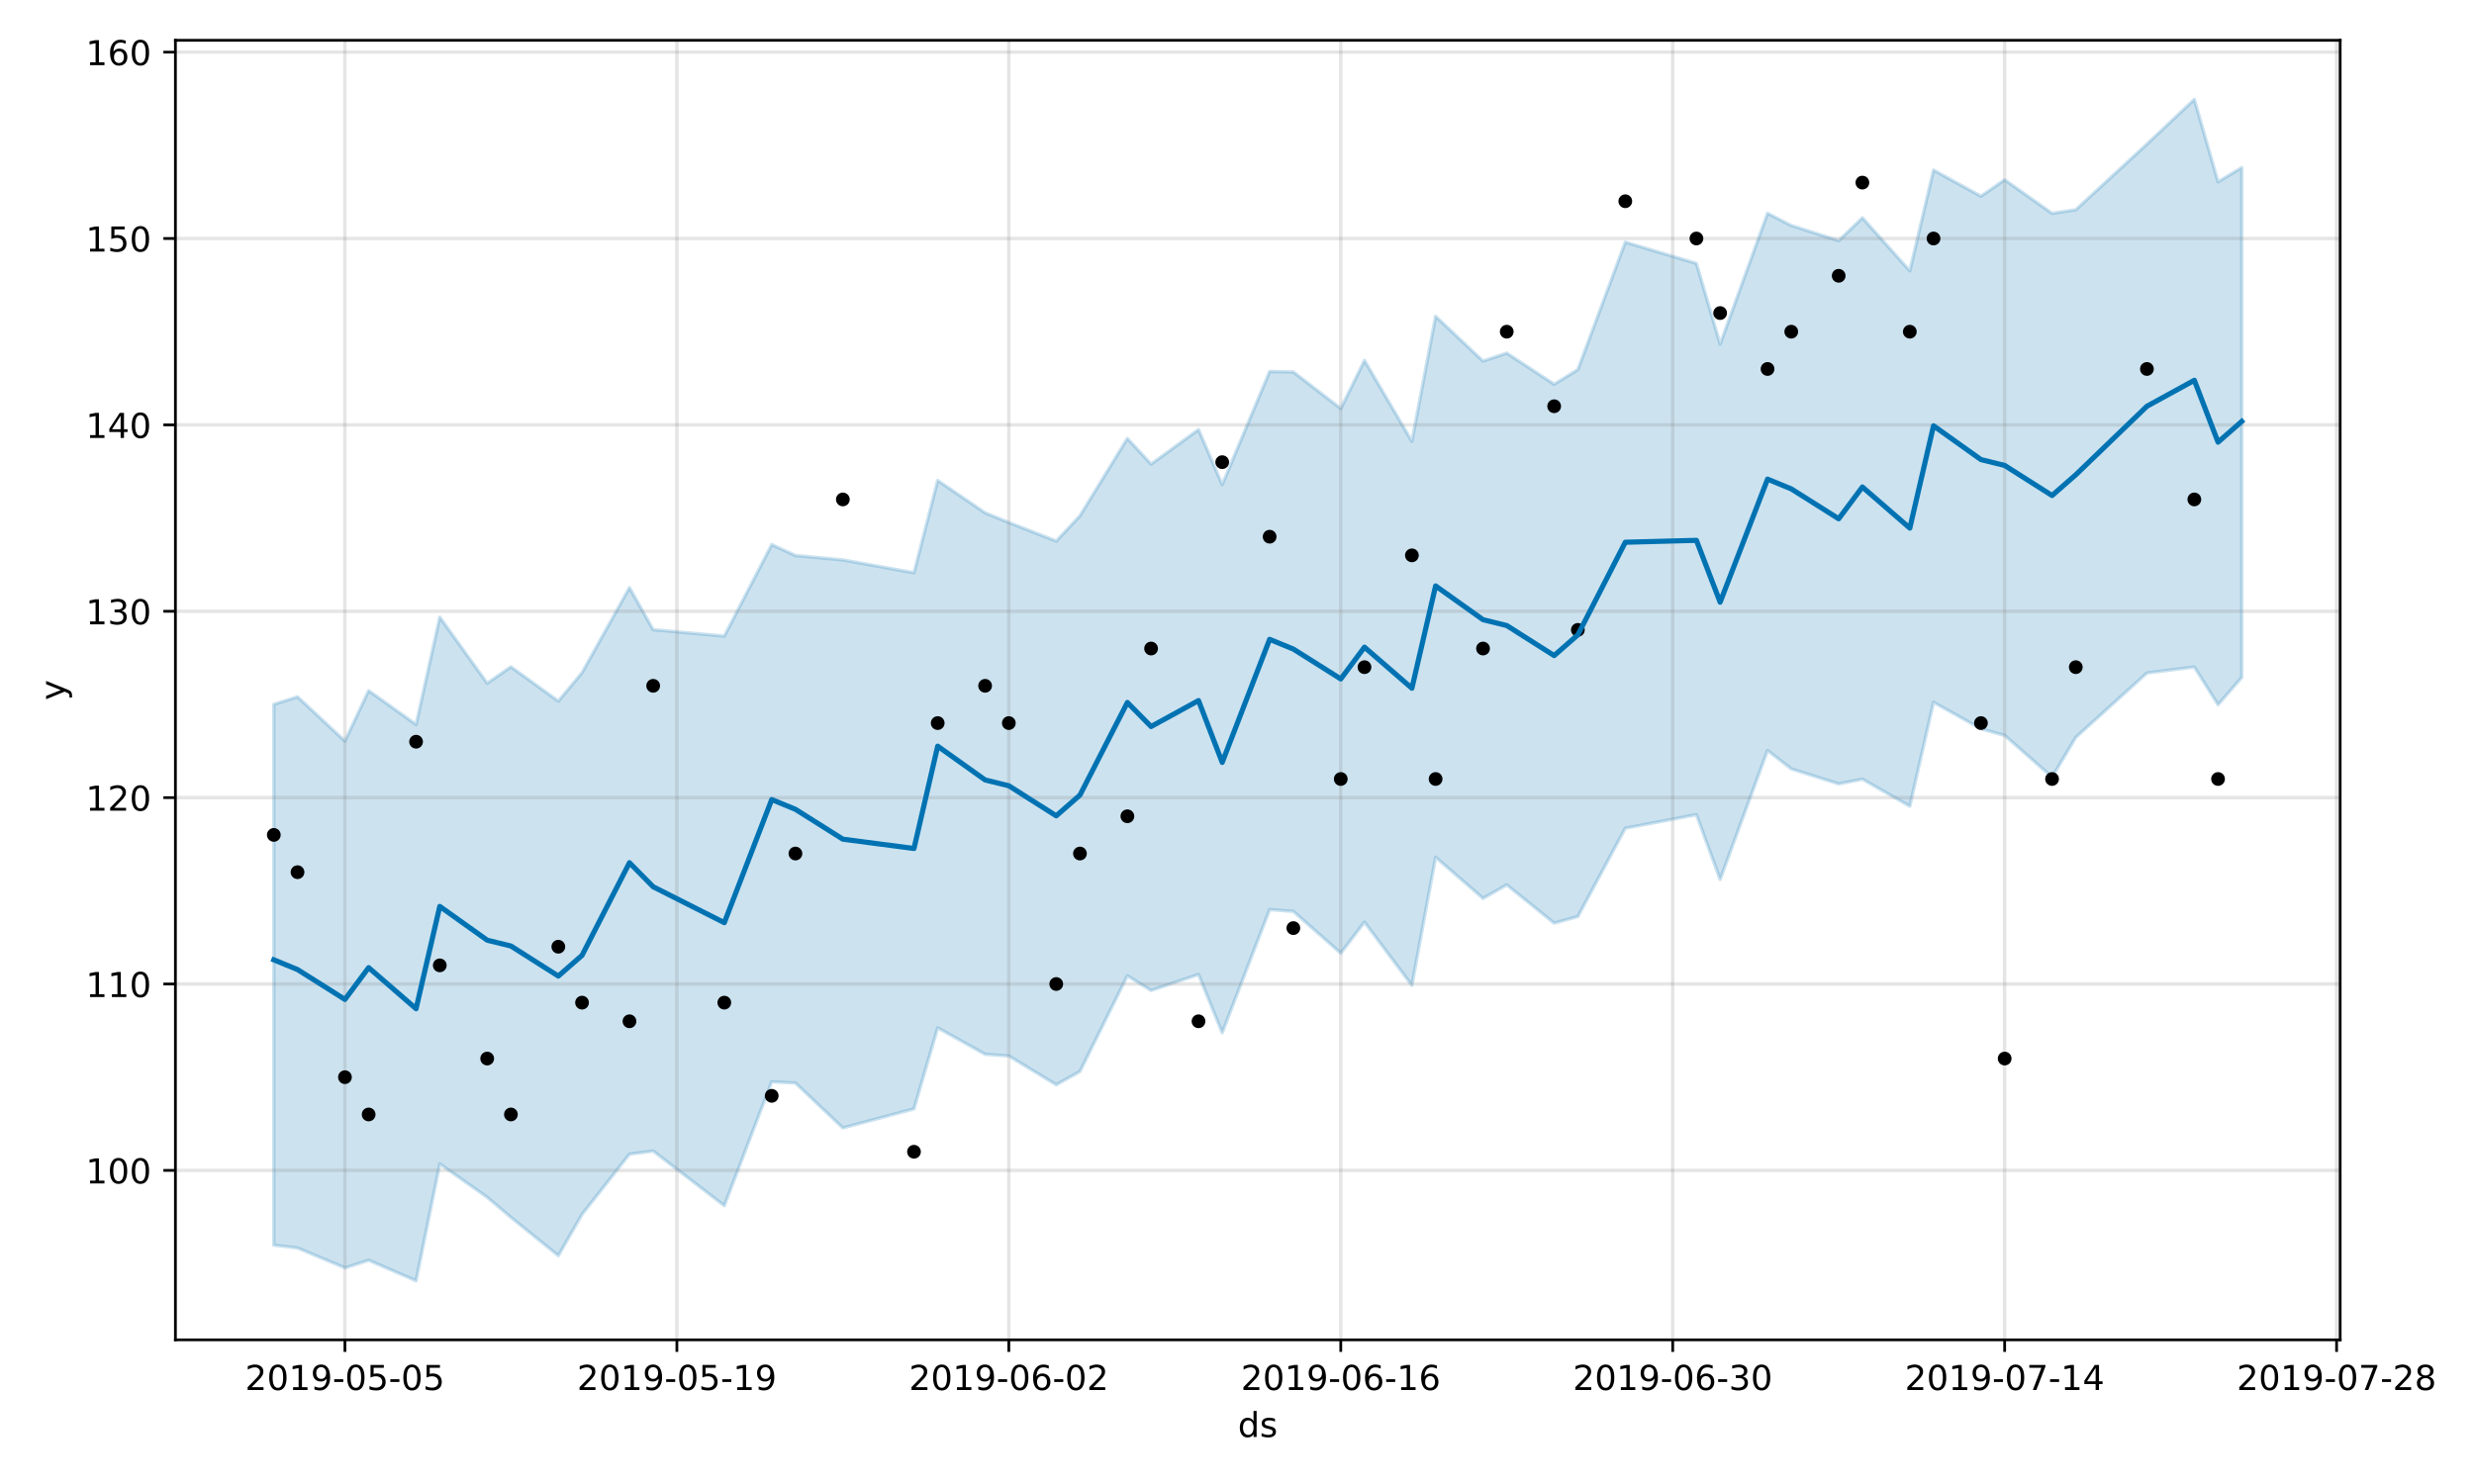<?xml version="1.0" encoding="utf-8" standalone="no"?>
<!DOCTYPE svg PUBLIC "-//W3C//DTD SVG 1.1//EN"
  "http://www.w3.org/Graphics/SVG/1.1/DTD/svg11.dtd">
<!-- Created with matplotlib (https://matplotlib.org/) -->
<svg height="432pt" version="1.1" viewBox="0 0 720 432" width="720pt" xmlns="http://www.w3.org/2000/svg" xmlns:xlink="http://www.w3.org/1999/xlink">
 <defs>
  <style type="text/css">
*{stroke-linecap:butt;stroke-linejoin:round;}
  </style>
 </defs>
 <g id="figure_1">
  <g id="patch_1">
   <path d="M 0 432 
L 720 432 
L 720 0 
L 0 0 
z
" style="fill:#ffffff;"/>
  </g>
  <g id="axes_1">
   <g id="patch_2">
    <path d="M 51.05 390.04 
L 681.047 390.04 
L 681.047 11.734 
L 51.05 11.734 
z
" style="fill:#ffffff;"/>
   </g>
   <g id="PolyCollection_1">
    <defs>
     <path d="M 79.686 -226.948 
L 79.686 -69.541 
L 86.587 -68.709 
L 100.387 -62.917 
L 107.287 -65.131 
L 121.088 -59.156 
L 127.988 -93.171 
L 141.789 -83.466 
L 148.689 -77.62 
L 162.49 -66.468 
L 169.39 -78.484 
L 183.191 -96.021 
L 190.091 -96.928 
L 210.792 -81.011 
L 224.592 -117.092 
L 231.493 -116.726 
L 245.293 -103.652 
L 265.994 -109.211 
L 272.894 -132.8 
L 286.695 -125.085 
L 293.595 -124.596 
L 307.396 -116.221 
L 314.296 -120.095 
L 328.097 -147.933 
L 334.997 -143.674 
L 348.798 -148.332 
L 355.698 -131.356 
L 369.499 -167.216 
L 376.399 -166.689 
L 390.199 -154.51 
L 397.1 -163.56 
L 410.9 -145.16 
L 417.801 -182.457 
L 431.601 -170.483 
L 438.501 -174.41 
L 452.302 -163.272 
L 459.202 -165.196 
L 473.003 -190.899 
L 493.704 -194.844 
L 500.604 -175.99 
L 514.405 -213.535 
L 521.305 -208.169 
L 535.106 -203.815 
L 542.006 -205.172 
L 555.806 -197.302 
L 562.707 -227.557 
L 576.507 -219.841 
L 583.408 -217.912 
L 597.208 -205.775 
L 604.108 -217.341 
L 624.809 -236.08 
L 638.61 -237.829 
L 645.51 -226.857 
L 652.411 -234.769 
L 652.411 -383.213 
L 652.411 -383.213 
L 645.51 -379.065 
L 638.61 -403.07 
L 624.809 -390.052 
L 604.108 -370.948 
L 597.208 -369.888 
L 583.408 -379.663 
L 576.507 -374.883 
L 562.707 -382.486 
L 555.806 -353.164 
L 542.006 -368.592 
L 535.106 -361.932 
L 521.305 -366.352 
L 514.405 -369.887 
L 500.604 -331.84 
L 493.704 -355.309 
L 473.003 -361.497 
L 459.202 -324.41 
L 452.302 -320.144 
L 438.501 -329.213 
L 431.601 -326.886 
L 417.801 -339.922 
L 410.9 -303.523 
L 397.1 -327.068 
L 390.199 -313.076 
L 376.399 -323.73 
L 369.499 -323.853 
L 355.698 -290.923 
L 348.798 -306.938 
L 334.997 -296.892 
L 328.097 -304.365 
L 314.296 -281.86 
L 307.396 -274.49 
L 293.595 -279.887 
L 286.695 -282.711 
L 272.894 -292.133 
L 265.994 -265.269 
L 245.293 -269.013 
L 231.493 -270.282 
L 224.592 -273.466 
L 210.792 -246.829 
L 190.091 -248.702 
L 183.191 -260.935 
L 169.39 -236.178 
L 162.49 -227.902 
L 148.689 -237.881 
L 141.789 -233.108 
L 127.988 -252.333 
L 121.088 -221.085 
L 107.287 -230.944 
L 100.387 -216.272 
L 86.587 -229.154 
L 79.686 -226.948 
z
" id="m36760c295e" style="stroke:#0072b2;stroke-opacity:0.2;"/>
    </defs>
    <g clip-path="url(#paea12ab6ab)">
     <use style="fill:#0072b2;fill-opacity:0.2;stroke:#0072b2;stroke-opacity:0.2;" x="0" xlink:href="#m36760c295e" y="432"/>
    </g>
   </g>
   <g id="matplotlib.axis_1">
    <g id="xtick_1">
     <g id="line2d_1">
      <path clip-path="url(#paea12ab6ab)" d="M 100.387 390.04 
L 100.387 11.734 
" style="fill:none;stroke:#808080;stroke-linecap:square;stroke-opacity:0.2;"/>
     </g>
     <g id="line2d_2">
      <defs>
       <path d="M 0 0 
L 0 3.5 
" id="m9caff60c2f" style="stroke:#000000;stroke-width:0.8;"/>
      </defs>
      <g>
       <use style="stroke:#000000;stroke-width:0.8;" x="100.387" xlink:href="#m9caff60c2f" y="390.04"/>
      </g>
     </g>
     <g id="text_1">
      <!-- 2019-05-05 -->
      <defs>
       <path d="M 19.188 8.297 
L 53.609 8.297 
L 53.609 0 
L 7.328 0 
L 7.328 8.297 
Q 12.938 14.109 22.625 23.891 
Q 32.328 33.688 34.812 36.531 
Q 39.547 41.844 41.422 45.531 
Q 43.312 49.219 43.312 52.781 
Q 43.312 58.594 39.234 62.25 
Q 35.156 65.922 28.609 65.922 
Q 23.969 65.922 18.812 64.312 
Q 13.672 62.703 7.812 59.422 
L 7.812 69.391 
Q 13.766 71.781 18.938 73 
Q 24.125 74.219 28.422 74.219 
Q 39.75 74.219 46.484 68.547 
Q 53.219 62.891 53.219 53.422 
Q 53.219 48.922 51.531 44.891 
Q 49.859 40.875 45.406 35.406 
Q 44.188 33.984 37.641 27.219 
Q 31.109 20.453 19.188 8.297 
z
" id="DejaVuSans-50"/>
       <path d="M 31.781 66.406 
Q 24.172 66.406 20.328 58.906 
Q 16.5 51.422 16.5 36.375 
Q 16.5 21.391 20.328 13.891 
Q 24.172 6.391 31.781 6.391 
Q 39.453 6.391 43.281 13.891 
Q 47.125 21.391 47.125 36.375 
Q 47.125 51.422 43.281 58.906 
Q 39.453 66.406 31.781 66.406 
z
M 31.781 74.219 
Q 44.047 74.219 50.516 64.516 
Q 56.984 54.828 56.984 36.375 
Q 56.984 17.969 50.516 8.266 
Q 44.047 -1.422 31.781 -1.422 
Q 19.531 -1.422 13.062 8.266 
Q 6.594 17.969 6.594 36.375 
Q 6.594 54.828 13.062 64.516 
Q 19.531 74.219 31.781 74.219 
z
" id="DejaVuSans-48"/>
       <path d="M 12.406 8.297 
L 28.516 8.297 
L 28.516 63.922 
L 10.984 60.406 
L 10.984 69.391 
L 28.422 72.906 
L 38.281 72.906 
L 38.281 8.297 
L 54.391 8.297 
L 54.391 0 
L 12.406 0 
z
" id="DejaVuSans-49"/>
       <path d="M 10.984 1.516 
L 10.984 10.5 
Q 14.703 8.734 18.5 7.812 
Q 22.312 6.891 25.984 6.891 
Q 35.75 6.891 40.891 13.453 
Q 46.047 20.016 46.781 33.406 
Q 43.953 29.203 39.594 26.953 
Q 35.25 24.703 29.984 24.703 
Q 19.047 24.703 12.672 31.312 
Q 6.297 37.938 6.297 49.422 
Q 6.297 60.641 12.938 67.422 
Q 19.578 74.219 30.609 74.219 
Q 43.266 74.219 49.922 64.516 
Q 56.594 54.828 56.594 36.375 
Q 56.594 19.141 48.406 8.859 
Q 40.234 -1.422 26.422 -1.422 
Q 22.703 -1.422 18.891 -0.688 
Q 15.094 0.047 10.984 1.516 
z
M 30.609 32.422 
Q 37.25 32.422 41.125 36.953 
Q 45.016 41.5 45.016 49.422 
Q 45.016 57.281 41.125 61.844 
Q 37.25 66.406 30.609 66.406 
Q 23.969 66.406 20.094 61.844 
Q 16.219 57.281 16.219 49.422 
Q 16.219 41.5 20.094 36.953 
Q 23.969 32.422 30.609 32.422 
z
" id="DejaVuSans-57"/>
       <path d="M 4.891 31.391 
L 31.203 31.391 
L 31.203 23.391 
L 4.891 23.391 
z
" id="DejaVuSans-45"/>
       <path d="M 10.797 72.906 
L 49.516 72.906 
L 49.516 64.594 
L 19.828 64.594 
L 19.828 46.734 
Q 21.969 47.469 24.109 47.828 
Q 26.266 48.188 28.422 48.188 
Q 40.625 48.188 47.75 41.5 
Q 54.891 34.812 54.891 23.391 
Q 54.891 11.625 47.562 5.094 
Q 40.234 -1.422 26.906 -1.422 
Q 22.312 -1.422 17.547 -0.641 
Q 12.797 0.141 7.719 1.703 
L 7.719 11.625 
Q 12.109 9.234 16.797 8.062 
Q 21.484 6.891 26.703 6.891 
Q 35.156 6.891 40.078 11.328 
Q 45.016 15.766 45.016 23.391 
Q 45.016 31 40.078 35.438 
Q 35.156 39.891 26.703 39.891 
Q 22.75 39.891 18.812 39.016 
Q 14.891 38.141 10.797 36.281 
z
" id="DejaVuSans-53"/>
      </defs>
      <g transform="translate(71.329 404.638)scale(0.1 -0.1)">
       <use xlink:href="#DejaVuSans-50"/>
       <use x="63.623" xlink:href="#DejaVuSans-48"/>
       <use x="127.246" xlink:href="#DejaVuSans-49"/>
       <use x="190.869" xlink:href="#DejaVuSans-57"/>
       <use x="254.492" xlink:href="#DejaVuSans-45"/>
       <use x="290.576" xlink:href="#DejaVuSans-48"/>
       <use x="354.199" xlink:href="#DejaVuSans-53"/>
       <use x="417.822" xlink:href="#DejaVuSans-45"/>
       <use x="453.906" xlink:href="#DejaVuSans-48"/>
       <use x="517.529" xlink:href="#DejaVuSans-53"/>
      </g>
     </g>
    </g>
    <g id="xtick_2">
     <g id="line2d_3">
      <path clip-path="url(#paea12ab6ab)" d="M 196.991 390.04 
L 196.991 11.734 
" style="fill:none;stroke:#808080;stroke-linecap:square;stroke-opacity:0.2;"/>
     </g>
     <g id="line2d_4">
      <g>
       <use style="stroke:#000000;stroke-width:0.8;" x="196.991" xlink:href="#m9caff60c2f" y="390.04"/>
      </g>
     </g>
     <g id="text_2">
      <!-- 2019-05-19 -->
      <g transform="translate(167.933 404.638)scale(0.1 -0.1)">
       <use xlink:href="#DejaVuSans-50"/>
       <use x="63.623" xlink:href="#DejaVuSans-48"/>
       <use x="127.246" xlink:href="#DejaVuSans-49"/>
       <use x="190.869" xlink:href="#DejaVuSans-57"/>
       <use x="254.492" xlink:href="#DejaVuSans-45"/>
       <use x="290.576" xlink:href="#DejaVuSans-48"/>
       <use x="354.199" xlink:href="#DejaVuSans-53"/>
       <use x="417.822" xlink:href="#DejaVuSans-45"/>
       <use x="453.906" xlink:href="#DejaVuSans-49"/>
       <use x="517.529" xlink:href="#DejaVuSans-57"/>
      </g>
     </g>
    </g>
    <g id="xtick_3">
     <g id="line2d_5">
      <path clip-path="url(#paea12ab6ab)" d="M 293.595 390.04 
L 293.595 11.734 
" style="fill:none;stroke:#808080;stroke-linecap:square;stroke-opacity:0.2;"/>
     </g>
     <g id="line2d_6">
      <g>
       <use style="stroke:#000000;stroke-width:0.8;" x="293.595" xlink:href="#m9caff60c2f" y="390.04"/>
      </g>
     </g>
     <g id="text_3">
      <!-- 2019-06-02 -->
      <defs>
       <path d="M 33.016 40.375 
Q 26.375 40.375 22.484 35.828 
Q 18.609 31.297 18.609 23.391 
Q 18.609 15.531 22.484 10.953 
Q 26.375 6.391 33.016 6.391 
Q 39.656 6.391 43.531 10.953 
Q 47.406 15.531 47.406 23.391 
Q 47.406 31.297 43.531 35.828 
Q 39.656 40.375 33.016 40.375 
z
M 52.594 71.297 
L 52.594 62.312 
Q 48.875 64.062 45.094 64.984 
Q 41.312 65.922 37.594 65.922 
Q 27.828 65.922 22.672 59.328 
Q 17.531 52.734 16.797 39.406 
Q 19.672 43.656 24.016 45.922 
Q 28.375 48.188 33.594 48.188 
Q 44.578 48.188 50.953 41.516 
Q 57.328 34.859 57.328 23.391 
Q 57.328 12.156 50.688 5.359 
Q 44.047 -1.422 33.016 -1.422 
Q 20.359 -1.422 13.672 8.266 
Q 6.984 17.969 6.984 36.375 
Q 6.984 53.656 15.188 63.938 
Q 23.391 74.219 37.203 74.219 
Q 40.922 74.219 44.703 73.484 
Q 48.484 72.75 52.594 71.297 
z
" id="DejaVuSans-54"/>
      </defs>
      <g transform="translate(264.537 404.638)scale(0.1 -0.1)">
       <use xlink:href="#DejaVuSans-50"/>
       <use x="63.623" xlink:href="#DejaVuSans-48"/>
       <use x="127.246" xlink:href="#DejaVuSans-49"/>
       <use x="190.869" xlink:href="#DejaVuSans-57"/>
       <use x="254.492" xlink:href="#DejaVuSans-45"/>
       <use x="290.576" xlink:href="#DejaVuSans-48"/>
       <use x="354.199" xlink:href="#DejaVuSans-54"/>
       <use x="417.822" xlink:href="#DejaVuSans-45"/>
       <use x="453.906" xlink:href="#DejaVuSans-48"/>
       <use x="517.529" xlink:href="#DejaVuSans-50"/>
      </g>
     </g>
    </g>
    <g id="xtick_4">
     <g id="line2d_7">
      <path clip-path="url(#paea12ab6ab)" d="M 390.199 390.04 
L 390.199 11.734 
" style="fill:none;stroke:#808080;stroke-linecap:square;stroke-opacity:0.2;"/>
     </g>
     <g id="line2d_8">
      <g>
       <use style="stroke:#000000;stroke-width:0.8;" x="390.199" xlink:href="#m9caff60c2f" y="390.04"/>
      </g>
     </g>
     <g id="text_4">
      <!-- 2019-06-16 -->
      <g transform="translate(361.142 404.638)scale(0.1 -0.1)">
       <use xlink:href="#DejaVuSans-50"/>
       <use x="63.623" xlink:href="#DejaVuSans-48"/>
       <use x="127.246" xlink:href="#DejaVuSans-49"/>
       <use x="190.869" xlink:href="#DejaVuSans-57"/>
       <use x="254.492" xlink:href="#DejaVuSans-45"/>
       <use x="290.576" xlink:href="#DejaVuSans-48"/>
       <use x="354.199" xlink:href="#DejaVuSans-54"/>
       <use x="417.822" xlink:href="#DejaVuSans-45"/>
       <use x="453.906" xlink:href="#DejaVuSans-49"/>
       <use x="517.529" xlink:href="#DejaVuSans-54"/>
      </g>
     </g>
    </g>
    <g id="xtick_5">
     <g id="line2d_9">
      <path clip-path="url(#paea12ab6ab)" d="M 486.804 390.04 
L 486.804 11.734 
" style="fill:none;stroke:#808080;stroke-linecap:square;stroke-opacity:0.2;"/>
     </g>
     <g id="line2d_10">
      <g>
       <use style="stroke:#000000;stroke-width:0.8;" x="486.804" xlink:href="#m9caff60c2f" y="390.04"/>
      </g>
     </g>
     <g id="text_5">
      <!-- 2019-06-30 -->
      <defs>
       <path d="M 40.578 39.312 
Q 47.656 37.797 51.625 33 
Q 55.609 28.219 55.609 21.188 
Q 55.609 10.406 48.188 4.484 
Q 40.766 -1.422 27.094 -1.422 
Q 22.516 -1.422 17.656 -0.516 
Q 12.797 0.391 7.625 2.203 
L 7.625 11.719 
Q 11.719 9.328 16.594 8.109 
Q 21.484 6.891 26.812 6.891 
Q 36.078 6.891 40.938 10.547 
Q 45.797 14.203 45.797 21.188 
Q 45.797 27.641 41.281 31.266 
Q 36.766 34.906 28.719 34.906 
L 20.219 34.906 
L 20.219 43.016 
L 29.109 43.016 
Q 36.375 43.016 40.234 45.922 
Q 44.094 48.828 44.094 54.297 
Q 44.094 59.906 40.109 62.906 
Q 36.141 65.922 28.719 65.922 
Q 24.656 65.922 20.016 65.031 
Q 15.375 64.156 9.812 62.312 
L 9.812 71.094 
Q 15.438 72.656 20.344 73.438 
Q 25.25 74.219 29.594 74.219 
Q 40.828 74.219 47.359 69.109 
Q 53.906 64.016 53.906 55.328 
Q 53.906 49.266 50.438 45.094 
Q 46.969 40.922 40.578 39.312 
z
" id="DejaVuSans-51"/>
      </defs>
      <g transform="translate(457.746 404.638)scale(0.1 -0.1)">
       <use xlink:href="#DejaVuSans-50"/>
       <use x="63.623" xlink:href="#DejaVuSans-48"/>
       <use x="127.246" xlink:href="#DejaVuSans-49"/>
       <use x="190.869" xlink:href="#DejaVuSans-57"/>
       <use x="254.492" xlink:href="#DejaVuSans-45"/>
       <use x="290.576" xlink:href="#DejaVuSans-48"/>
       <use x="354.199" xlink:href="#DejaVuSans-54"/>
       <use x="417.822" xlink:href="#DejaVuSans-45"/>
       <use x="453.906" xlink:href="#DejaVuSans-51"/>
       <use x="517.529" xlink:href="#DejaVuSans-48"/>
      </g>
     </g>
    </g>
    <g id="xtick_6">
     <g id="line2d_11">
      <path clip-path="url(#paea12ab6ab)" d="M 583.408 390.04 
L 583.408 11.734 
" style="fill:none;stroke:#808080;stroke-linecap:square;stroke-opacity:0.2;"/>
     </g>
     <g id="line2d_12">
      <g>
       <use style="stroke:#000000;stroke-width:0.8;" x="583.408" xlink:href="#m9caff60c2f" y="390.04"/>
      </g>
     </g>
     <g id="text_6">
      <!-- 2019-07-14 -->
      <defs>
       <path d="M 8.203 72.906 
L 55.078 72.906 
L 55.078 68.703 
L 28.609 0 
L 18.312 0 
L 43.219 64.594 
L 8.203 64.594 
z
" id="DejaVuSans-55"/>
       <path d="M 37.797 64.312 
L 12.891 25.391 
L 37.797 25.391 
z
M 35.203 72.906 
L 47.609 72.906 
L 47.609 25.391 
L 58.016 25.391 
L 58.016 17.188 
L 47.609 17.188 
L 47.609 0 
L 37.797 0 
L 37.797 17.188 
L 4.891 17.188 
L 4.891 26.703 
z
" id="DejaVuSans-52"/>
      </defs>
      <g transform="translate(554.35 404.638)scale(0.1 -0.1)">
       <use xlink:href="#DejaVuSans-50"/>
       <use x="63.623" xlink:href="#DejaVuSans-48"/>
       <use x="127.246" xlink:href="#DejaVuSans-49"/>
       <use x="190.869" xlink:href="#DejaVuSans-57"/>
       <use x="254.492" xlink:href="#DejaVuSans-45"/>
       <use x="290.576" xlink:href="#DejaVuSans-48"/>
       <use x="354.199" xlink:href="#DejaVuSans-55"/>
       <use x="417.822" xlink:href="#DejaVuSans-45"/>
       <use x="453.906" xlink:href="#DejaVuSans-49"/>
       <use x="517.529" xlink:href="#DejaVuSans-52"/>
      </g>
     </g>
    </g>
    <g id="xtick_7">
     <g id="line2d_13">
      <path clip-path="url(#paea12ab6ab)" d="M 680.012 390.04 
L 680.012 11.734 
" style="fill:none;stroke:#808080;stroke-linecap:square;stroke-opacity:0.2;"/>
     </g>
     <g id="line2d_14">
      <g>
       <use style="stroke:#000000;stroke-width:0.8;" x="680.012" xlink:href="#m9caff60c2f" y="390.04"/>
      </g>
     </g>
     <g id="text_7">
      <!-- 2019-07-28 -->
      <defs>
       <path d="M 31.781 34.625 
Q 24.75 34.625 20.719 30.859 
Q 16.703 27.094 16.703 20.516 
Q 16.703 13.922 20.719 10.156 
Q 24.75 6.391 31.781 6.391 
Q 38.812 6.391 42.859 10.172 
Q 46.922 13.969 46.922 20.516 
Q 46.922 27.094 42.891 30.859 
Q 38.875 34.625 31.781 34.625 
z
M 21.922 38.812 
Q 15.578 40.375 12.031 44.719 
Q 8.5 49.078 8.5 55.328 
Q 8.5 64.062 14.719 69.141 
Q 20.953 74.219 31.781 74.219 
Q 42.672 74.219 48.875 69.141 
Q 55.078 64.062 55.078 55.328 
Q 55.078 49.078 51.531 44.719 
Q 48 40.375 41.703 38.812 
Q 48.828 37.156 52.797 32.312 
Q 56.781 27.484 56.781 20.516 
Q 56.781 9.906 50.312 4.234 
Q 43.844 -1.422 31.781 -1.422 
Q 19.734 -1.422 13.25 4.234 
Q 6.781 9.906 6.781 20.516 
Q 6.781 27.484 10.781 32.312 
Q 14.797 37.156 21.922 38.812 
z
M 18.312 54.391 
Q 18.312 48.734 21.844 45.562 
Q 25.391 42.391 31.781 42.391 
Q 38.141 42.391 41.719 45.562 
Q 45.312 48.734 45.312 54.391 
Q 45.312 60.062 41.719 63.234 
Q 38.141 66.406 31.781 66.406 
Q 25.391 66.406 21.844 63.234 
Q 18.312 60.062 18.312 54.391 
z
" id="DejaVuSans-56"/>
      </defs>
      <g transform="translate(650.954 404.638)scale(0.1 -0.1)">
       <use xlink:href="#DejaVuSans-50"/>
       <use x="63.623" xlink:href="#DejaVuSans-48"/>
       <use x="127.246" xlink:href="#DejaVuSans-49"/>
       <use x="190.869" xlink:href="#DejaVuSans-57"/>
       <use x="254.492" xlink:href="#DejaVuSans-45"/>
       <use x="290.576" xlink:href="#DejaVuSans-48"/>
       <use x="354.199" xlink:href="#DejaVuSans-55"/>
       <use x="417.822" xlink:href="#DejaVuSans-45"/>
       <use x="453.906" xlink:href="#DejaVuSans-50"/>
       <use x="517.529" xlink:href="#DejaVuSans-56"/>
      </g>
     </g>
    </g>
    <g id="text_8">
     <!-- ds -->
     <defs>
      <path d="M 45.406 46.391 
L 45.406 75.984 
L 54.391 75.984 
L 54.391 0 
L 45.406 0 
L 45.406 8.203 
Q 42.578 3.328 38.25 0.953 
Q 33.938 -1.422 27.875 -1.422 
Q 17.969 -1.422 11.734 6.484 
Q 5.516 14.406 5.516 27.297 
Q 5.516 40.188 11.734 48.094 
Q 17.969 56 27.875 56 
Q 33.938 56 38.25 53.625 
Q 42.578 51.266 45.406 46.391 
z
M 14.797 27.297 
Q 14.797 17.391 18.875 11.75 
Q 22.953 6.109 30.078 6.109 
Q 37.203 6.109 41.297 11.75 
Q 45.406 17.391 45.406 27.297 
Q 45.406 37.203 41.297 42.844 
Q 37.203 48.484 30.078 48.484 
Q 22.953 48.484 18.875 42.844 
Q 14.797 37.203 14.797 27.297 
z
" id="DejaVuSans-100"/>
      <path d="M 44.281 53.078 
L 44.281 44.578 
Q 40.484 46.531 36.375 47.5 
Q 32.281 48.484 27.875 48.484 
Q 21.188 48.484 17.844 46.438 
Q 14.5 44.391 14.5 40.281 
Q 14.5 37.156 16.891 35.375 
Q 19.281 33.594 26.516 31.984 
L 29.594 31.297 
Q 39.156 29.25 43.188 25.516 
Q 47.219 21.781 47.219 15.094 
Q 47.219 7.469 41.188 3.016 
Q 35.156 -1.422 24.609 -1.422 
Q 20.219 -1.422 15.453 -0.562 
Q 10.688 0.297 5.422 2 
L 5.422 11.281 
Q 10.406 8.688 15.234 7.391 
Q 20.062 6.109 24.812 6.109 
Q 31.156 6.109 34.562 8.281 
Q 37.984 10.453 37.984 14.406 
Q 37.984 18.062 35.516 20.016 
Q 33.062 21.969 24.703 23.781 
L 21.578 24.516 
Q 13.234 26.266 9.516 29.906 
Q 5.812 33.547 5.812 39.891 
Q 5.812 47.609 11.281 51.797 
Q 16.75 56 26.812 56 
Q 31.781 56 36.172 55.266 
Q 40.578 54.547 44.281 53.078 
z
" id="DejaVuSans-115"/>
     </defs>
     <g transform="translate(360.269 418.317)scale(0.1 -0.1)">
      <use xlink:href="#DejaVuSans-100"/>
      <use x="63.477" xlink:href="#DejaVuSans-115"/>
     </g>
    </g>
   </g>
   <g id="matplotlib.axis_2">
    <g id="ytick_1">
     <g id="line2d_15">
      <path clip-path="url(#paea12ab6ab)" d="M 51.05 340.704 
L 681.047 340.704 
" style="fill:none;stroke:#808080;stroke-linecap:square;stroke-opacity:0.2;"/>
     </g>
     <g id="line2d_16">
      <defs>
       <path d="M 0 0 
L -3.5 0 
" id="m441daf57c6" style="stroke:#000000;stroke-width:0.8;"/>
      </defs>
      <g>
       <use style="stroke:#000000;stroke-width:0.8;" x="51.05" xlink:href="#m441daf57c6" y="340.704"/>
      </g>
     </g>
     <g id="text_9">
      <!-- 100 -->
      <g transform="translate(24.962 344.503)scale(0.1 -0.1)">
       <use xlink:href="#DejaVuSans-49"/>
       <use x="63.623" xlink:href="#DejaVuSans-48"/>
       <use x="127.246" xlink:href="#DejaVuSans-48"/>
      </g>
     </g>
    </g>
    <g id="ytick_2">
     <g id="line2d_17">
      <path clip-path="url(#paea12ab6ab)" d="M 51.05 286.449 
L 681.047 286.449 
" style="fill:none;stroke:#808080;stroke-linecap:square;stroke-opacity:0.2;"/>
     </g>
     <g id="line2d_18">
      <g>
       <use style="stroke:#000000;stroke-width:0.8;" x="51.05" xlink:href="#m441daf57c6" y="286.449"/>
      </g>
     </g>
     <g id="text_10">
      <!-- 110 -->
      <g transform="translate(24.962 290.248)scale(0.1 -0.1)">
       <use xlink:href="#DejaVuSans-49"/>
       <use x="63.623" xlink:href="#DejaVuSans-49"/>
       <use x="127.246" xlink:href="#DejaVuSans-48"/>
      </g>
     </g>
    </g>
    <g id="ytick_3">
     <g id="line2d_19">
      <path clip-path="url(#paea12ab6ab)" d="M 51.05 232.194 
L 681.047 232.194 
" style="fill:none;stroke:#808080;stroke-linecap:square;stroke-opacity:0.2;"/>
     </g>
     <g id="line2d_20">
      <g>
       <use style="stroke:#000000;stroke-width:0.8;" x="51.05" xlink:href="#m441daf57c6" y="232.194"/>
      </g>
     </g>
     <g id="text_11">
      <!-- 120 -->
      <g transform="translate(24.962 235.993)scale(0.1 -0.1)">
       <use xlink:href="#DejaVuSans-49"/>
       <use x="63.623" xlink:href="#DejaVuSans-50"/>
       <use x="127.246" xlink:href="#DejaVuSans-48"/>
      </g>
     </g>
    </g>
    <g id="ytick_4">
     <g id="line2d_21">
      <path clip-path="url(#paea12ab6ab)" d="M 51.05 177.94 
L 681.047 177.94 
" style="fill:none;stroke:#808080;stroke-linecap:square;stroke-opacity:0.2;"/>
     </g>
     <g id="line2d_22">
      <g>
       <use style="stroke:#000000;stroke-width:0.8;" x="51.05" xlink:href="#m441daf57c6" y="177.94"/>
      </g>
     </g>
     <g id="text_12">
      <!-- 130 -->
      <g transform="translate(24.962 181.739)scale(0.1 -0.1)">
       <use xlink:href="#DejaVuSans-49"/>
       <use x="63.623" xlink:href="#DejaVuSans-51"/>
       <use x="127.246" xlink:href="#DejaVuSans-48"/>
      </g>
     </g>
    </g>
    <g id="ytick_5">
     <g id="line2d_23">
      <path clip-path="url(#paea12ab6ab)" d="M 51.05 123.685 
L 681.047 123.685 
" style="fill:none;stroke:#808080;stroke-linecap:square;stroke-opacity:0.2;"/>
     </g>
     <g id="line2d_24">
      <g>
       <use style="stroke:#000000;stroke-width:0.8;" x="51.05" xlink:href="#m441daf57c6" y="123.685"/>
      </g>
     </g>
     <g id="text_13">
      <!-- 140 -->
      <g transform="translate(24.962 127.484)scale(0.1 -0.1)">
       <use xlink:href="#DejaVuSans-49"/>
       <use x="63.623" xlink:href="#DejaVuSans-52"/>
       <use x="127.246" xlink:href="#DejaVuSans-48"/>
      </g>
     </g>
    </g>
    <g id="ytick_6">
     <g id="line2d_25">
      <path clip-path="url(#paea12ab6ab)" d="M 51.05 69.43 
L 681.047 69.43 
" style="fill:none;stroke:#808080;stroke-linecap:square;stroke-opacity:0.2;"/>
     </g>
     <g id="line2d_26">
      <g>
       <use style="stroke:#000000;stroke-width:0.8;" x="51.05" xlink:href="#m441daf57c6" y="69.43"/>
      </g>
     </g>
     <g id="text_14">
      <!-- 150 -->
      <g transform="translate(24.962 73.229)scale(0.1 -0.1)">
       <use xlink:href="#DejaVuSans-49"/>
       <use x="63.623" xlink:href="#DejaVuSans-53"/>
       <use x="127.246" xlink:href="#DejaVuSans-48"/>
      </g>
     </g>
    </g>
    <g id="ytick_7">
     <g id="line2d_27">
      <path clip-path="url(#paea12ab6ab)" d="M 51.05 15.175 
L 681.047 15.175 
" style="fill:none;stroke:#808080;stroke-linecap:square;stroke-opacity:0.2;"/>
     </g>
     <g id="line2d_28">
      <g>
       <use style="stroke:#000000;stroke-width:0.8;" x="51.05" xlink:href="#m441daf57c6" y="15.175"/>
      </g>
     </g>
     <g id="text_15">
      <!-- 160 -->
      <g transform="translate(24.962 18.975)scale(0.1 -0.1)">
       <use xlink:href="#DejaVuSans-49"/>
       <use x="63.623" xlink:href="#DejaVuSans-54"/>
       <use x="127.246" xlink:href="#DejaVuSans-48"/>
      </g>
     </g>
    </g>
    <g id="text_16">
     <!-- y -->
     <defs>
      <path d="M 32.172 -5.078 
Q 28.375 -14.844 24.75 -17.812 
Q 21.141 -20.797 15.094 -20.797 
L 7.906 -20.797 
L 7.906 -13.281 
L 13.188 -13.281 
Q 16.891 -13.281 18.938 -11.516 
Q 21 -9.766 23.484 -3.219 
L 25.094 0.875 
L 2.984 54.688 
L 12.5 54.688 
L 29.594 11.922 
L 46.688 54.688 
L 56.203 54.688 
z
" id="DejaVuSans-121"/>
     </defs>
     <g transform="translate(18.883 203.846)rotate(-90)scale(0.1 -0.1)">
      <use xlink:href="#DejaVuSans-121"/>
     </g>
    </g>
   </g>
   <g id="line2d_29">
    <defs>
     <path d="M 0 1.5 
C 0.398 1.5 0.779 1.342 1.061 1.061 
C 1.342 0.779 1.5 0.398 1.5 0 
C 1.5 -0.398 1.342 -0.779 1.061 -1.061 
C 0.779 -1.342 0.398 -1.5 0 -1.5 
C -0.398 -1.5 -0.779 -1.342 -1.061 -1.061 
C -1.342 -0.779 -1.5 -0.398 -1.5 0 
C -1.5 0.398 -1.342 0.779 -1.061 1.061 
C -0.779 1.342 -0.398 1.5 0 1.5 
z
" id="m9e8a679fd8" style="stroke:#000000;"/>
    </defs>
    <g clip-path="url(#paea12ab6ab)">
     <use style="stroke:#000000;" x="79.686" xlink:href="#m9e8a679fd8" y="243.045"/>
     <use style="stroke:#000000;" x="86.587" xlink:href="#m9e8a679fd8" y="253.896"/>
     <use style="stroke:#000000;" x="100.387" xlink:href="#m9e8a679fd8" y="313.576"/>
     <use style="stroke:#000000;" x="107.287" xlink:href="#m9e8a679fd8" y="324.427"/>
     <use style="stroke:#000000;" x="121.088" xlink:href="#m9e8a679fd8" y="215.918"/>
     <use style="stroke:#000000;" x="127.988" xlink:href="#m9e8a679fd8" y="281.023"/>
     <use style="stroke:#000000;" x="141.789" xlink:href="#m9e8a679fd8" y="308.151"/>
     <use style="stroke:#000000;" x="148.689" xlink:href="#m9e8a679fd8" y="324.427"/>
     <use style="stroke:#000000;" x="162.49" xlink:href="#m9e8a679fd8" y="275.598"/>
     <use style="stroke:#000000;" x="169.39" xlink:href="#m9e8a679fd8" y="291.874"/>
     <use style="stroke:#000000;" x="183.191" xlink:href="#m9e8a679fd8" y="297.3"/>
     <use style="stroke:#000000;" x="190.091" xlink:href="#m9e8a679fd8" y="199.641"/>
     <use style="stroke:#000000;" x="210.792" xlink:href="#m9e8a679fd8" y="291.874"/>
     <use style="stroke:#000000;" x="224.592" xlink:href="#m9e8a679fd8" y="319.002"/>
     <use style="stroke:#000000;" x="231.493" xlink:href="#m9e8a679fd8" y="248.471"/>
     <use style="stroke:#000000;" x="245.293" xlink:href="#m9e8a679fd8" y="145.387"/>
     <use style="stroke:#000000;" x="265.994" xlink:href="#m9e8a679fd8" y="335.278"/>
     <use style="stroke:#000000;" x="272.894" xlink:href="#m9e8a679fd8" y="210.492"/>
     <use style="stroke:#000000;" x="286.695" xlink:href="#m9e8a679fd8" y="199.641"/>
     <use style="stroke:#000000;" x="293.595" xlink:href="#m9e8a679fd8" y="210.492"/>
     <use style="stroke:#000000;" x="307.396" xlink:href="#m9e8a679fd8" y="286.449"/>
     <use style="stroke:#000000;" x="314.296" xlink:href="#m9e8a679fd8" y="248.471"/>
     <use style="stroke:#000000;" x="328.097" xlink:href="#m9e8a679fd8" y="237.62"/>
     <use style="stroke:#000000;" x="334.997" xlink:href="#m9e8a679fd8" y="188.79"/>
     <use style="stroke:#000000;" x="348.798" xlink:href="#m9e8a679fd8" y="297.3"/>
     <use style="stroke:#000000;" x="355.698" xlink:href="#m9e8a679fd8" y="134.536"/>
     <use style="stroke:#000000;" x="369.499" xlink:href="#m9e8a679fd8" y="156.238"/>
     <use style="stroke:#000000;" x="376.399" xlink:href="#m9e8a679fd8" y="270.172"/>
     <use style="stroke:#000000;" x="390.199" xlink:href="#m9e8a679fd8" y="226.769"/>
     <use style="stroke:#000000;" x="397.1" xlink:href="#m9e8a679fd8" y="194.216"/>
     <use style="stroke:#000000;" x="410.9" xlink:href="#m9e8a679fd8" y="161.663"/>
     <use style="stroke:#000000;" x="417.801" xlink:href="#m9e8a679fd8" y="226.769"/>
     <use style="stroke:#000000;" x="431.601" xlink:href="#m9e8a679fd8" y="188.79"/>
     <use style="stroke:#000000;" x="438.501" xlink:href="#m9e8a679fd8" y="96.557"/>
     <use style="stroke:#000000;" x="452.302" xlink:href="#m9e8a679fd8" y="118.259"/>
     <use style="stroke:#000000;" x="459.202" xlink:href="#m9e8a679fd8" y="183.365"/>
     <use style="stroke:#000000;" x="473.003" xlink:href="#m9e8a679fd8" y="58.579"/>
     <use style="stroke:#000000;" x="493.704" xlink:href="#m9e8a679fd8" y="69.43"/>
     <use style="stroke:#000000;" x="500.604" xlink:href="#m9e8a679fd8" y="91.132"/>
     <use style="stroke:#000000;" x="514.405" xlink:href="#m9e8a679fd8" y="107.408"/>
     <use style="stroke:#000000;" x="521.305" xlink:href="#m9e8a679fd8" y="96.557"/>
     <use style="stroke:#000000;" x="535.106" xlink:href="#m9e8a679fd8" y="80.281"/>
     <use style="stroke:#000000;" x="542.006" xlink:href="#m9e8a679fd8" y="53.154"/>
     <use style="stroke:#000000;" x="555.806" xlink:href="#m9e8a679fd8" y="96.557"/>
     <use style="stroke:#000000;" x="562.707" xlink:href="#m9e8a679fd8" y="69.43"/>
     <use style="stroke:#000000;" x="576.507" xlink:href="#m9e8a679fd8" y="210.492"/>
     <use style="stroke:#000000;" x="583.408" xlink:href="#m9e8a679fd8" y="308.151"/>
     <use style="stroke:#000000;" x="597.208" xlink:href="#m9e8a679fd8" y="226.769"/>
     <use style="stroke:#000000;" x="604.108" xlink:href="#m9e8a679fd8" y="194.216"/>
     <use style="stroke:#000000;" x="624.809" xlink:href="#m9e8a679fd8" y="107.408"/>
     <use style="stroke:#000000;" x="638.61" xlink:href="#m9e8a679fd8" y="145.387"/>
     <use style="stroke:#000000;" x="645.51" xlink:href="#m9e8a679fd8" y="226.769"/>
    </g>
   </g>
   <g id="line2d_30">
    <path clip-path="url(#paea12ab6ab)" d="M 79.686 279.41 
L 86.587 282.241 
L 100.387 290.939 
L 107.287 281.684 
L 121.088 293.648 
L 127.988 263.861 
L 141.789 273.694 
L 148.689 275.389 
L 162.49 284.141 
L 169.39 278.099 
L 183.191 251.143 
L 190.091 258.145 
L 210.792 268.592 
L 224.592 232.763 
L 231.493 235.593 
L 245.293 244.291 
L 265.994 247 
L 272.894 217.213 
L 286.695 227.046 
L 293.595 228.742 
L 307.396 237.493 
L 314.296 231.451 
L 328.097 204.495 
L 334.997 211.497 
L 348.798 203.938 
L 355.698 221.944 
L 369.499 186.115 
L 376.399 188.946 
L 390.199 197.643 
L 397.1 188.389 
L 410.9 200.352 
L 417.801 170.566 
L 431.601 180.399 
L 438.501 182.094 
L 452.302 190.846 
L 459.202 184.803 
L 473.003 157.85 
L 493.704 157.297 
L 500.604 175.305 
L 514.405 139.481 
L 521.305 142.315 
L 535.106 151.018 
L 542.006 141.766 
L 555.806 153.735 
L 562.707 123.952 
L 576.507 133.79 
L 583.408 135.488 
L 597.208 144.245 
L 604.108 138.206 
L 624.809 118.26 
L 638.61 110.707 
L 645.51 128.715 
L 652.411 122.676 
" style="fill:none;stroke:#0072b2;stroke-linecap:square;stroke-width:1.5;"/>
   </g>
   <g id="patch_3">
    <path d="M 51.05 390.04 
L 51.05 11.734 
" style="fill:none;stroke:#000000;stroke-linecap:square;stroke-linejoin:miter;stroke-width:0.8;"/>
   </g>
   <g id="patch_4">
    <path d="M 681.047 390.04 
L 681.047 11.734 
" style="fill:none;stroke:#000000;stroke-linecap:square;stroke-linejoin:miter;stroke-width:0.8;"/>
   </g>
   <g id="patch_5">
    <path d="M 51.05 390.04 
L 681.047 390.04 
" style="fill:none;stroke:#000000;stroke-linecap:square;stroke-linejoin:miter;stroke-width:0.8;"/>
   </g>
   <g id="patch_6">
    <path d="M 51.05 11.734 
L 681.047 11.734 
" style="fill:none;stroke:#000000;stroke-linecap:square;stroke-linejoin:miter;stroke-width:0.8;"/>
   </g>
  </g>
 </g>
 <defs>
  <clipPath id="paea12ab6ab">
   <rect height="378.306" width="629.997" x="51.05" y="11.734"/>
  </clipPath>
 </defs>
</svg>
